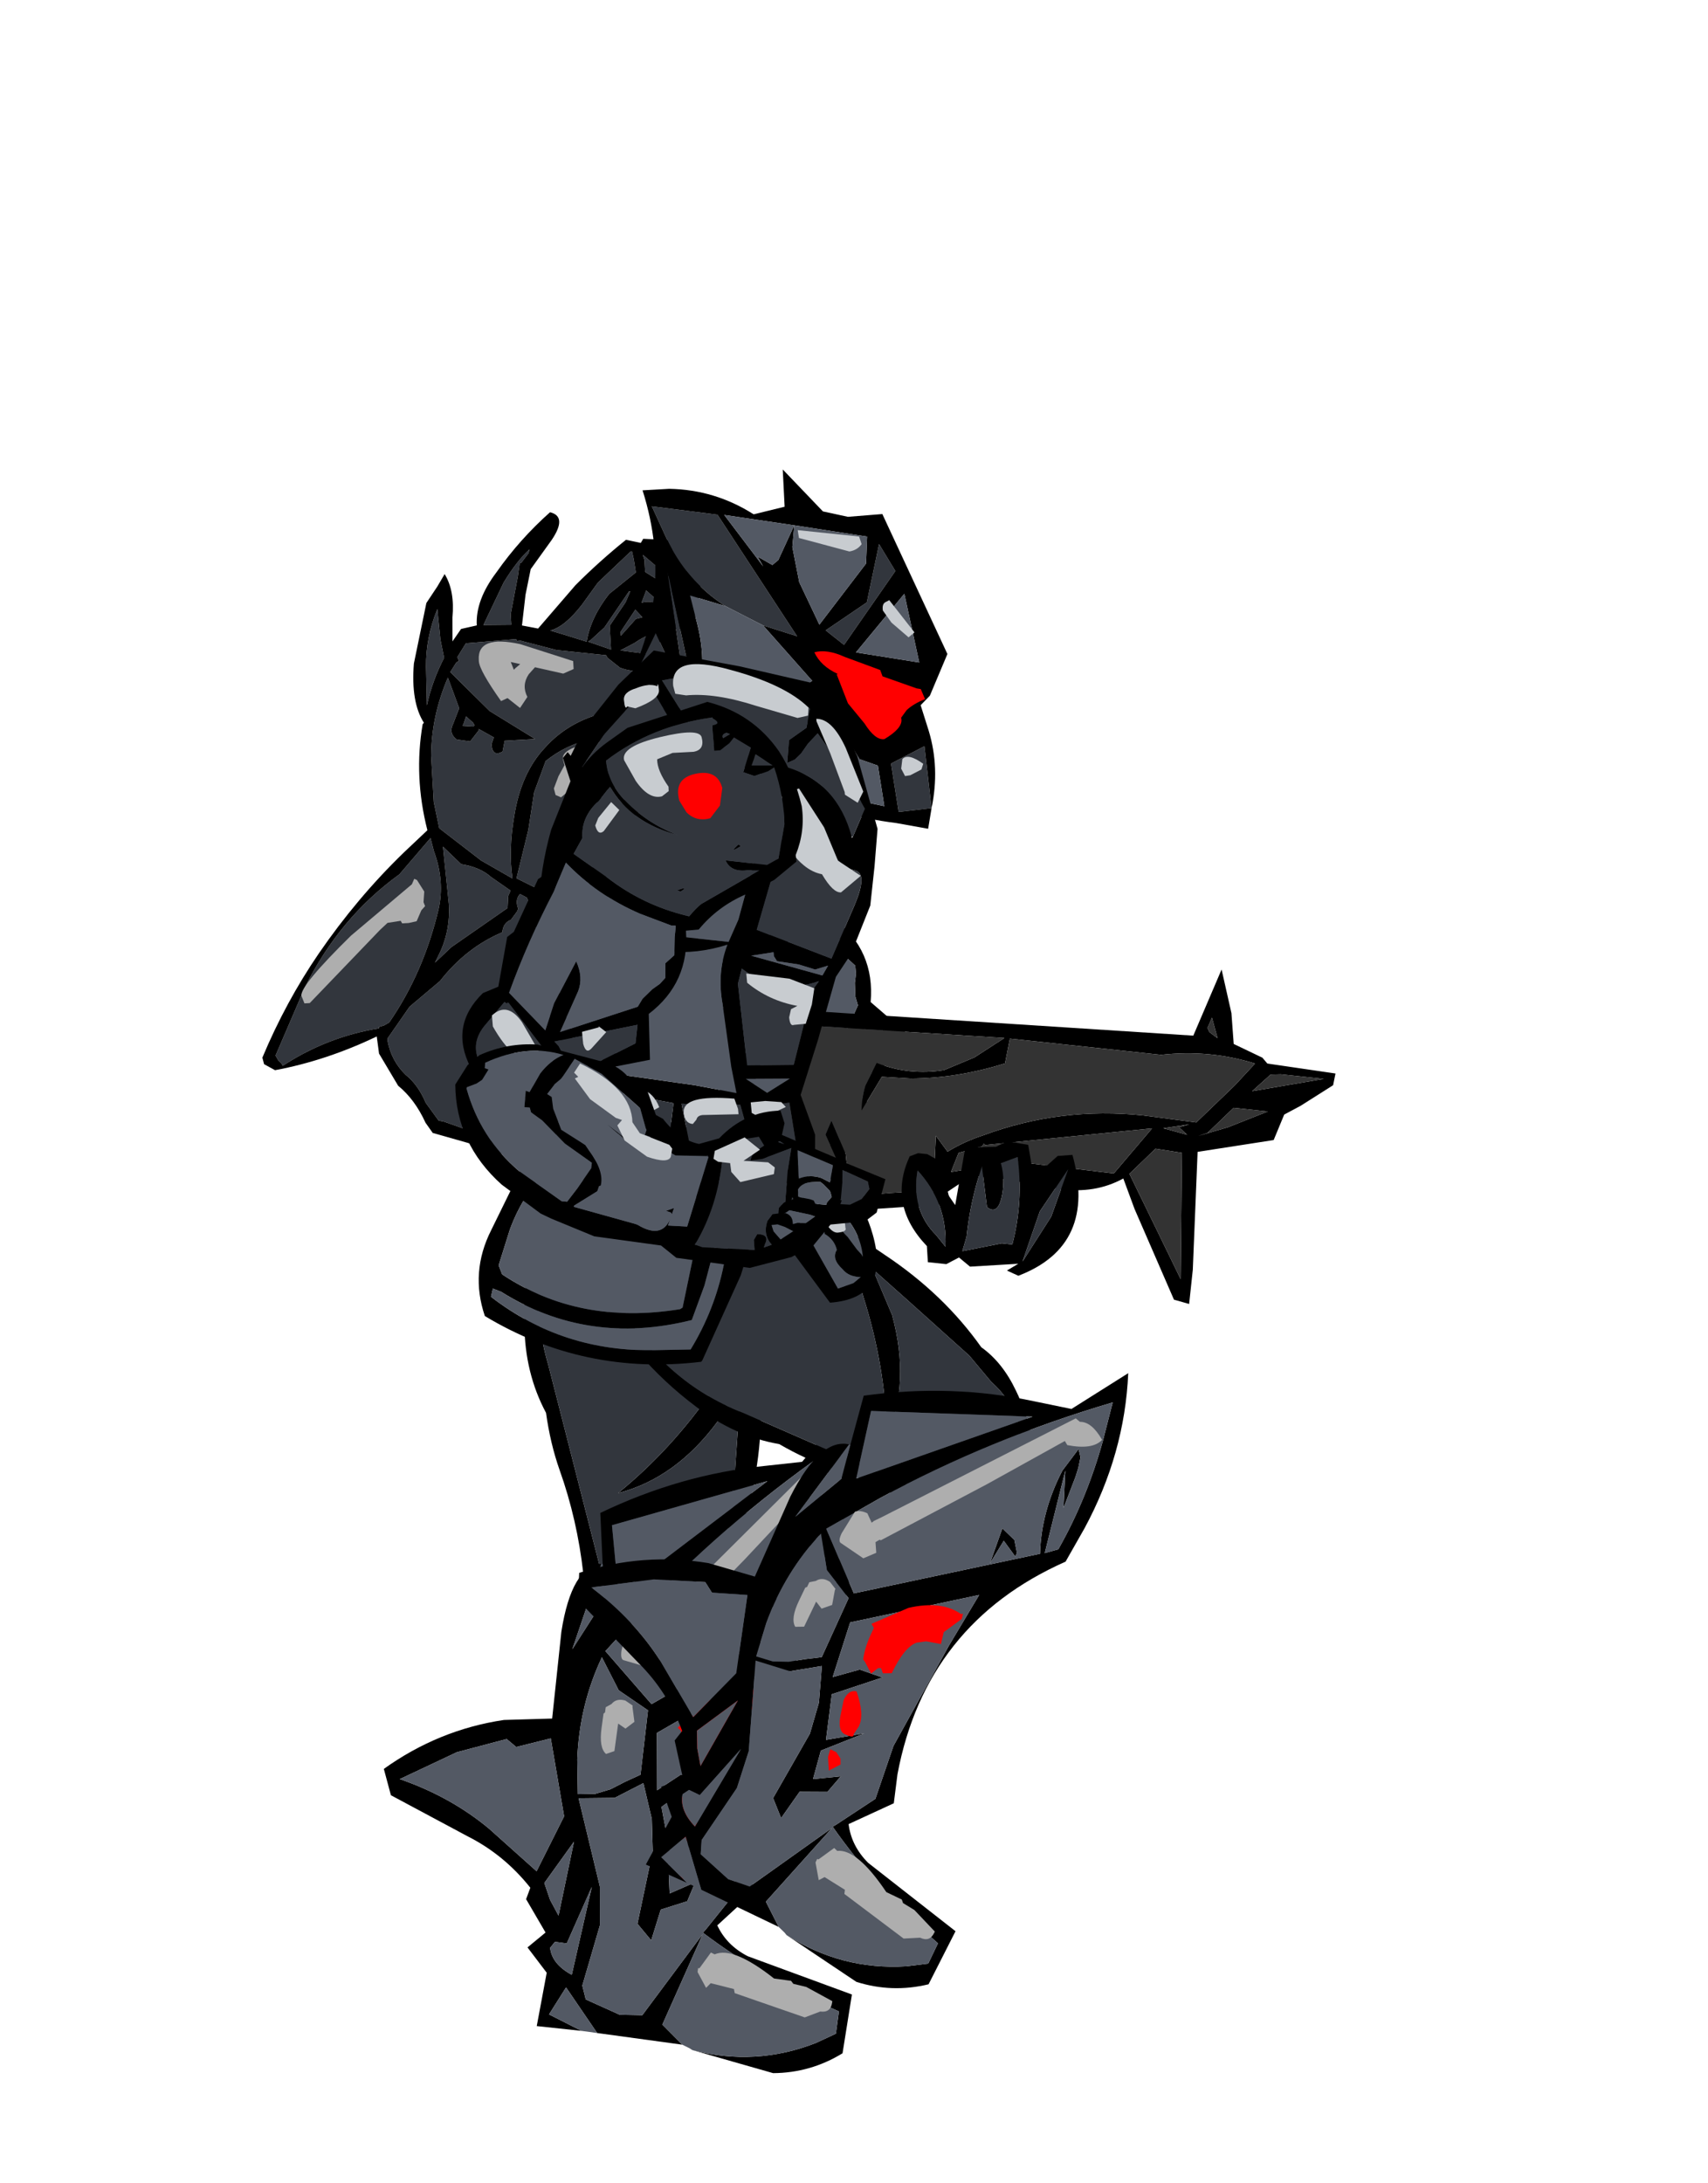 <?xml version="1.0" encoding="UTF-8" standalone="no"?>
<svg xmlns:xlink="http://www.w3.org/1999/xlink" height="492.9px" width="385.8px" xmlns="http://www.w3.org/2000/svg">
  <g transform="matrix(6.0, 0.0, 0.0, 6.0, 93.0, 107.4)">
    <use height="24.3" transform="matrix(0.997, -0.057, 0.057, 0.997, -6.757, 2.06)" width="17.95" xlink:href="#sprite0"/>
    <use height="16.2" transform="matrix(0.336, -0.65, 0.726, 0.375, 4.233, 21.019)" width="20.0" xlink:href="#sprite1"/>
    <use height="18.7" transform="matrix(0.973, 0.208, -0.208, 0.973, 5.7, 23.45)" width="10.15" xlink:href="#sprite2"/>
    <use height="25.2" transform="matrix(0.986, 0.135, -0.135, 0.986, 1.083, 33.088)" width="18.7" xlink:href="#sprite3"/>
    <use height="15.15" transform="matrix(0.831, 0.089, -0.106, 0.99, 11.5, 16.55)" width="28.55" xlink:href="#sprite4"/>
    <use height="5.0" transform="matrix(0.992, 0.105, -0.105, 0.992, 18.65, 24.65)" width="6.7" xlink:href="#sprite5"/>
    <use height="14.3" transform="matrix(0.985, -0.156, 0.156, 0.985, 5.735, 1.02)" width="13.4" xlink:href="#sprite6"/>
    <use height="18.7" transform="matrix(0.764, -0.64, 0.64, 0.764, 4.9, 28.65)" width="10.15" xlink:href="#sprite2"/>
    <use height="25.2" transform="matrix(0.897, 0.431, -0.431, 0.897, 13.115, 27.116)" width="18.7" xlink:href="#sprite3"/>
    <use height="26.85" transform="matrix(0.994, -0.096, 0.096, 0.994, 0.316, 7.43)" width="16.6" xlink:href="#sprite7"/>
    <use height="16.2" transform="matrix(0.708, -0.19, 0.212, 0.791, -0.771, 11.41)" width="20.0" xlink:href="#sprite1"/>
    <use height="6.8" transform="matrix(0.94, 0.326, -0.326, 0.94, 2.65, 20.0)" width="16.65" xlink:href="#sprite8"/>
  </g>
  <defs>
    <g id="sprite0" transform="matrix(1.0, 0.0, 0.0, 1.0, -5.9, -1.1)">
      <use height="24.3" transform="matrix(1.0, 0.0, 0.0, 1.0, 5.9, 1.1)" width="17.95" xlink:href="#shape0"/>
    </g>
    <g id="shape0" transform="matrix(1.0, 0.0, 0.0, 1.0, -5.9, -1.1)">
      <path d="M20.9 2.75 L20.95 3.05 21.0 3.55 19.95 4.3 Q19.2 5.15 19.0 6.05 L18.2 5.75 17.65 5.55 Q18.2 5.45 18.9 4.65 L19.55 3.85 20.85 2.75 20.9 2.75 M22.0 2.95 L22.65 2.7 22.75 2.75 22.85 2.8 23.15 3.4 23.1 3.45 22.85 3.65 22.35 3.2 22.0 2.95 M21.15 5.25 L20.9 5.3 20.3 5.9 20.3 5.75 20.9 4.95 21.15 5.25 M20.7 4.25 L20.75 4.25 20.55 4.65 19.9 5.5 19.9 5.8 19.9 6.3 19.9 6.4 19.05 6.05 19.15 6.0 19.7 5.55 20.7 4.25 M22.4 3.95 L22.5 4.05 22.55 4.45 22.05 4.05 21.35 3.55 21.35 3.1 21.3 2.9 22.4 3.95 M15.6 15.25 L15.5 15.45 15.45 15.9 13.25 17.25 12.6 17.8 12.85 17.35 Q13.25 16.55 13.25 15.65 L13.15 13.45 13.8 14.15 Q14.5 14.3 14.9 14.7 L15.6 15.25 M15.9 15.45 L15.95 15.4 16.2 15.55 16.3 15.85 17.05 19.35 Q17.25 20.9 18.15 21.4 L16.95 23.5 Q16.5 23.8 16.05 24.2 L15.55 24.75 14.55 24.6 13.95 24.65 13.55 24.2 12.6 23.8 12.4 23.75 11.95 23.05 Q11.7 22.35 11.25 21.95 10.75 21.4 10.65 20.65 L10.65 20.55 11.55 19.4 12.75 18.5 Q13.8 17.3 15.2 16.8 15.25 16.45 15.55 16.35 L15.8 16.05 15.85 15.95 Q15.75 15.65 15.9 15.45 M6.4 20.95 L7.65 18.45 Q9.1 15.9 11.45 14.4 L12.7 13.1 12.8 13.6 Q13.15 14.75 12.85 15.8 12.15 18.15 10.75 19.95 L10.55 20.05 10.35 20.1 10.35 20.15 Q8.4 20.35 6.65 21.35 L6.6 21.25 6.5 21.15 6.4 20.95 M14.6 8.95 L14.55 9.0 14.15 8.95 14.2 8.85 14.3 8.6 14.55 8.85 14.6 8.95 M13.45 4.5 L13.5 5.65 13.6 6.35 Q13.1 7.2 12.85 8.1 L12.9 6.65 Q12.95 5.55 13.45 4.5 M17.05 2.45 L17.0 2.6 16.7 2.95 16.65 2.95 16.55 3.45 16.2 4.85 16.2 5.25 15.15 5.2 16.0 3.65 Q16.55 2.85 17.05 2.45 M21.85 6.9 Q21.95 10.4 20.9 14.25 20.05 17.5 18.55 20.6 L18.35 20.95 18.0 20.35 17.2 17.7 16.55 15.2 15.85 14.8 16.4 13.0 16.7 11.6 17.2 10.45 Q18.05 9.85 18.95 9.75 20.55 9.4 20.05 8.65 L19.9 8.7 Q18.25 8.9 17.2 9.95 16.25 10.85 15.9 12.45 15.6 13.75 15.7 14.8 L14.55 14.05 13.05 12.75 12.9 11.75 12.9 10.0 Q13.0 8.5 13.7 7.1 L14.05 8.25 14.05 8.3 13.8 8.85 Q13.6 9.2 13.9 9.45 L14.4 9.55 14.75 9.15 14.75 9.1 15.3 9.45 15.2 9.7 Q15.2 10.2 15.6 10.0 L15.7 9.6 16.85 9.6 15.2 8.45 13.8 6.9 14.05 6.55 14.15 6.5 14.1 6.35 14.45 5.85 16.35 5.8 16.4 5.9 16.45 5.85 17.85 6.3 19.7 6.6 19.75 6.7 20.2 7.1 Q21.1 7.5 21.85 6.9 M21.4 6.3 L21.3 6.65 20.25 6.45 20.8 6.2 Q21.2 5.95 21.65 5.85 L21.4 6.3 M22.65 5.05 L22.05 4.95 Q21.6 4.6 21.15 4.7 L21.35 4.25 21.6 4.5 Q22.1 4.95 22.65 5.05" fill="#32363d" fill-rule="evenodd" stroke="none"/>
      <path d="M22.0 2.95 L22.35 3.2 22.85 3.65 23.1 3.45 23.15 3.4 22.85 2.8 22.75 2.75 22.65 2.7 22.0 2.95 M20.9 2.75 L20.85 2.75 19.55 3.85 18.9 4.65 Q18.2 5.45 17.65 5.55 L18.2 5.75 19.0 6.05 Q19.2 5.15 19.95 4.3 L21.0 3.55 20.95 3.05 20.9 2.75 M21.25 2.45 L21.35 2.3 22.8 2.45 Q23.55 2.65 23.85 3.3 L23.75 3.35 23.45 3.6 23.4 3.65 23.4 4.45 23.5 4.6 23.35 4.6 23.25 4.75 Q23.55 4.85 23.3 5.1 23.05 5.35 23.05 5.7 L23.0 5.8 22.1 5.75 22.05 5.8 21.65 6.4 21.65 6.65 21.7 6.75 21.85 6.75 21.85 6.55 21.9 6.75 21.95 6.8 Q22.55 9.05 22.0 11.85 21.05 16.8 18.85 21.15 L18.9 21.15 18.65 21.6 18.6 21.6 18.2 22.3 15.95 25.05 16.0 25.1 15.7 25.4 15.55 25.35 15.0 25.25 13.45 24.65 12.15 24.2 11.9 23.8 Q11.55 22.9 10.95 22.35 L10.3 21.1 10.25 20.45 Q8.3 21.25 6.35 21.5 L5.95 21.25 5.9 21.0 Q6.9 18.95 8.25 17.2 9.8 15.2 11.65 13.6 L12.6 12.8 Q12.2 10.75 12.65 8.8 L12.7 8.75 Q12.25 7.95 12.45 6.5 L13.05 4.25 13.5 3.65 13.8 3.2 Q14.15 3.85 14.0 4.85 L13.95 5.75 14.3 5.3 14.9 5.2 Q14.9 4.25 15.75 3.25 16.7 2.05 17.9 1.1 18.55 1.3 17.9 2.15 L17.05 3.2 16.8 4.15 16.6 5.3 17.2 5.45 18.7 3.9 Q19.65 3.05 20.7 2.3 L21.25 2.45 M22.4 3.95 L21.3 2.9 21.35 3.1 21.35 3.55 22.05 4.05 22.55 4.45 22.5 4.05 22.4 3.95 M20.7 4.25 L19.7 5.55 19.15 6.0 19.05 6.05 19.9 6.4 19.9 6.3 19.9 5.8 19.9 5.5 20.55 4.65 20.75 4.25 20.7 4.25 M21.15 5.25 L20.9 4.95 20.3 5.75 20.3 5.9 20.9 5.3 21.15 5.25 M22.65 5.5 L22.75 5.3 22.6 5.35 22.55 5.4 22.65 5.5 M22.65 5.05 Q22.1 4.95 21.6 4.5 L21.35 4.25 21.15 4.7 Q21.6 4.6 22.05 4.95 L22.65 5.05 M21.4 6.3 L21.65 5.85 Q21.2 5.95 20.8 6.2 L20.25 6.45 21.3 6.65 21.4 6.3 M21.85 6.9 Q21.1 7.5 20.2 7.1 L19.75 6.7 19.7 6.6 17.85 6.3 16.45 5.85 16.4 5.9 16.35 5.8 14.45 5.85 14.1 6.35 14.15 6.5 14.05 6.55 13.8 6.9 15.2 8.45 16.85 9.6 15.7 9.6 15.6 10.0 Q15.2 10.2 15.2 9.7 L15.3 9.45 14.75 9.1 14.75 9.15 14.4 9.55 13.9 9.45 Q13.6 9.2 13.8 8.85 L14.05 8.3 14.05 8.25 13.7 7.1 Q13.0 8.5 12.9 10.0 L12.9 11.75 13.05 12.75 14.55 14.05 15.7 14.8 Q15.6 13.75 15.9 12.45 16.25 10.85 17.2 9.95 18.25 8.9 19.9 8.7 L20.05 8.65 Q20.55 9.4 18.95 9.75 18.05 9.85 17.2 10.45 L16.7 11.6 16.4 13.0 15.85 14.8 16.55 15.2 17.2 17.7 18.0 20.35 18.35 20.95 18.55 20.6 Q20.05 17.5 20.9 14.25 21.95 10.4 21.85 6.9 M17.05 2.45 Q16.55 2.85 16.0 3.65 L15.15 5.2 16.2 5.25 16.2 4.85 16.55 3.45 16.65 2.95 16.7 2.95 17.0 2.6 17.05 2.45 M13.45 4.5 Q12.95 5.55 12.9 6.65 L12.85 8.1 Q13.1 7.2 13.6 6.35 L13.5 5.65 13.45 4.5 M14.6 8.95 L14.55 8.85 14.3 8.6 14.2 8.85 14.15 8.95 14.55 9.0 14.6 8.95 M6.4 20.95 L6.5 21.15 6.6 21.25 6.65 21.35 Q8.4 20.35 10.35 20.15 L10.35 20.1 10.55 20.05 10.75 19.95 Q12.15 18.15 12.85 15.8 13.15 14.75 12.8 13.6 L12.7 13.1 11.45 14.4 Q9.1 15.9 7.65 18.45 L6.4 20.95 M15.9 15.45 Q15.75 15.65 15.85 15.95 L15.8 16.05 15.55 16.35 Q15.25 16.45 15.2 16.8 13.8 17.3 12.75 18.5 L11.55 19.4 10.65 20.55 10.65 20.65 Q10.75 21.4 11.25 21.95 11.7 22.35 11.95 23.05 L12.4 23.75 12.6 23.8 13.55 24.2 13.95 24.65 14.55 24.6 15.55 24.75 16.05 24.2 Q16.5 23.8 16.95 23.5 L18.15 21.4 Q17.25 20.9 17.05 19.35 L16.3 15.85 16.2 15.55 15.95 15.4 15.9 15.45 M15.6 15.25 L14.9 14.7 Q14.5 14.3 13.8 14.15 L13.15 13.45 13.25 15.65 Q13.25 16.55 12.85 17.35 L12.6 17.8 13.25 17.25 15.45 15.9 15.5 15.45 15.6 15.25" fill="#000000" fill-rule="evenodd" stroke="none"/>
      <path d="M14.9 6.5 Q14.9 5.55 16.5 6.0 L18.45 6.75 18.45 7.05 18.05 7.2 17.0 6.9 16.75 7.15 Q16.45 7.55 16.65 8.0 L16.35 8.4 15.9 8.0 15.65 8.1 Q14.9 6.9 14.9 6.55 L14.9 6.5 M16.2 6.95 L16.25 6.9 16.45 6.75 16.1 6.65 16.2 6.95 M17.5 11.75 L17.45 11.5 17.65 11.05 17.9 10.65 17.85 10.4 Q17.85 9.9 19.7 9.8 L19.7 9.75 20.0 10.05 18.3 10.7 18.3 10.9 Q18.3 11.45 17.7 11.85 L17.5 11.75 M7.6 19.05 L7.5 18.75 Q7.5 18.35 9.5 16.6 L11.9 14.8 12.0 14.6 12.1 14.65 12.35 15.1 12.3 15.5 12.35 15.65 12.2 15.8 12.0 16.2 11.7 16.25 11.45 16.25 11.4 16.15 10.9 16.2 10.6 16.45 7.8 19.05 7.6 19.05" fill="#aeaeae" fill-rule="evenodd" stroke="none"/>
    </g>
    <g id="sprite1" transform="matrix(1.0, 0.0, 0.0, 1.0, 0.5, 0.55)">
      <use height="16.2" transform="matrix(1.0, 0.0, 0.0, 1.0, -0.5, -0.55)" width="20.0" xlink:href="#shape1"/>
    </g>
    <g id="shape1" transform="matrix(1.0, 0.0, 0.0, 1.0, 0.5, 0.55)">
      <path d="M12.45 9.1 Q12.85 8.85 13.2 8.7 L16.55 7.9 15.95 7.75 Q15.1 7.65 15.0 7.05 L17.0 7.75 17.65 7.6 18.4 6.15 Q18.75 4.9 18.65 3.5 L18.3 3.6 17.55 3.65 17.05 3.35 17.75 2.35 17.05 1.7 16.75 1.9 16.2 2.1 15.9 2.05 16.1 1.05 16.15 0.9 16.25 0.9 Q16.6 0.9 16.25 0.6 L16.25 0.55 Q13.1 0.2 10.4 1.2 10.2 2.15 10.75 3.1 11.55 4.45 12.95 5.35 10.8 4.25 10.25 2.4 L9.5 2.9 Q8.4 3.4 8.2 4.35 L7.55 4.95 8.9 6.4 Q10.3 8.05 12.35 9.05 L12.45 9.1 M16.9 1.5 L16.75 1.4 Q16.45 1.4 16.5 1.6 L16.9 1.5 M19.1 2.85 Q19.55 4.1 19.5 5.55 19.35 6.7 18.55 7.65 L18.5 7.95 17.15 8.5 15.55 8.8 Q14.0 9.0 12.75 9.8 L12.1 9.7 Q11.6 12.05 9.15 12.95 L8.6 15.0 4.6 14.75 4.15 15.5 3.75 15.65 Q1.8 15.6 0.1 14.0 L-0.4 13.2 Q-0.9 11.1 1.2 10.05 L2.05 9.95 3.15 7.85 3.55 7.7 5.45 5.65 5.95 5.5 6.3 5.3 6.95 4.9 6.95 4.2 7.95 2.55 Q8.8 1.05 10.7 0.4 L11.9 0.0 16.2 -0.2 Q18.3 0.85 19.1 2.85 M12.2 7.8 Q12.9 7.75 12.35 7.9 L12.2 7.8 M17.9 2.7 L17.55 3.15 18.6 3.4 17.9 2.7 M10.45 11.55 L10.65 10.9 11.2 10.65 11.5 9.75 11.65 9.4 11.65 9.35 11.45 9.3 10.05 8.4 Q8.15 7.05 7.05 5.25 L6.05 6.4 Q4.1 8.3 2.5 10.35 L3.8 12.45 4.6 11.35 6.25 9.75 Q6.4 10.55 5.95 11.1 L4.5 12.7 8.7 12.5 9.05 12.2 9.65 11.9 10.1 11.75 10.45 11.55 M15.85 6.5 L15.95 6.6 Q15.2 6.8 15.85 6.5 M2.35 10.8 L2.3 10.75 2.25 10.8 2.15 10.7 0.8 11.55 Q-0.15 12.2 0.15 13.2 L0.55 13.4 1.5 14.15 Q2.35 14.85 3.05 15.0 L3.95 14.95 3.75 13.85 2.35 10.8 M8.1 14.1 L8.45 13.3 4.1 13.05 4.25 13.3 4.6 14.7 6.2 14.45 8.1 14.1" fill="#000000" fill-rule="evenodd" stroke="none"/>
      <path d="M16.9 1.5 L16.5 1.6 Q16.45 1.4 16.75 1.4 L16.9 1.5 M12.35 9.05 Q10.3 8.05 8.9 6.4 L7.55 4.95 8.2 4.35 Q8.4 3.4 9.5 2.9 L10.25 2.4 Q10.8 4.25 12.95 5.35 11.55 4.45 10.75 3.1 10.2 2.15 10.4 1.2 13.1 0.2 16.25 0.55 L16.25 0.6 Q16.6 0.9 16.25 0.9 L16.15 0.9 16.1 1.05 15.9 2.05 16.2 2.1 16.75 1.9 17.05 1.7 17.75 2.35 17.05 3.35 17.55 3.65 18.3 3.6 18.65 3.5 Q18.75 4.9 18.4 6.15 L17.65 7.6 17.0 7.75 15.0 7.05 Q15.1 7.65 15.95 7.75 L16.55 7.9 13.2 8.7 Q12.85 8.85 12.45 9.1 L12.4 9.05 12.35 9.05 M17.9 2.7 L18.6 3.4 17.55 3.15 17.9 2.7 M12.2 7.8 L12.35 7.9 Q12.9 7.75 12.2 7.8 M15.85 6.5 Q15.2 6.8 15.95 6.6 L15.85 6.5 M2.35 10.8 L3.75 13.85 3.95 14.95 3.05 15.0 Q2.35 14.85 1.5 14.15 L0.55 13.4 0.15 13.2 Q-0.15 12.2 0.8 11.55 L2.15 10.7 2.25 10.8 2.35 10.8 M8.1 14.1 L6.2 14.45 4.6 14.7 4.25 13.3 4.1 13.05 8.45 13.3 8.1 14.1" fill="#32363d" fill-rule="evenodd" stroke="none"/>
      <path d="M10.45 11.55 L10.1 11.75 9.65 11.9 9.05 12.2 8.7 12.5 4.5 12.7 5.95 11.1 Q6.4 10.55 6.25 9.75 L4.6 11.35 3.8 12.45 2.5 10.35 Q4.1 8.3 6.05 6.4 L7.05 5.25 Q8.15 7.05 10.05 8.4 L11.45 9.3 11.65 9.35 11.65 9.4 11.5 9.75 11.2 10.65 10.65 10.9 10.45 11.55" fill="#535964" fill-rule="evenodd" stroke="none"/>
      <path d="M15.45 4.55 L14.8 5.0 Q14.05 5.0 13.7 4.45 L13.5 3.85 Q13.5 2.8 14.65 2.85 15.8 2.9 15.8 3.8 L15.45 4.55" fill="#ff0000" fill-rule="evenodd" stroke="none"/>
      <path d="M13.8 1.65 L12.95 1.75 Q12.8 2.25 13.15 3.1 L13.1 3.3 12.7 3.45 Q12.0 3.45 11.6 2.45 L11.3 1.4 Q11.3 0.75 13.4 0.8 15.45 0.85 15.45 1.3 15.45 1.9 14.85 1.85 L13.8 1.65 M9.0 3.95 L9.25 3.65 10.1 3.1 10.4 3.55 9.35 4.3 Q9.0 4.45 9.0 3.95 M1.35 11.15 Q2.3 10.7 2.75 11.8 L3.2 13.3 3.15 13.45 2.8 13.55 Q1.8 13.55 1.25 11.65 L1.35 11.15 M6.8 13.25 L5.85 13.8 Q5.5 14.0 5.5 13.5 L5.6 12.95 6.5 12.95 6.5 12.9 6.8 13.25" fill="#c8ccd0" fill-rule="evenodd" stroke="none"/>
    </g>
    <g id="sprite2" transform="matrix(1.0, 0.0, 0.0, 1.0, 0.0, 0.0)">
      <use height="18.7" transform="matrix(1.0, 0.0, 0.0, 1.0, 0.0, 0.0)" width="10.15" xlink:href="#shape2"/>
    </g>
    <g id="shape2" transform="matrix(1.0, 0.0, 0.0, 1.0, 0.0, 0.0)">
      <path d="M4.4 0.0 L6.6 0.4 7.4 0.5 Q8.3 4.7 9.5 8.85 10.25 11.4 10.05 13.85 10.3 14.8 10.0 15.95 9.6 17.55 8.65 18.55 L8.6 18.5 8.15 18.65 5.1 18.5 4.5 17.4 Q3.85 15.45 2.8 13.75 2.25 12.85 1.85 11.75 0.75 10.45 0.35 8.65 -0.35 5.65 0.3 2.75 0.55 1.6 1.35 0.6 1.85 0.25 2.55 0.35 L2.6 0.35 3.75 0.05 4.4 0.0 M7.65 2.45 Q7.45 1.35 6.5 1.05 L4.1 0.55 3.95 0.6 2.75 0.75 1.65 1.1 1.35 1.8 0.85 2.4 Q0.2 3.2 0.6 3.95 0.05 7.2 1.55 9.95 L5.1 17.1 5.4 17.9 8.45 17.8 9.15 17.15 9.25 17.0 Q9.65 16.1 9.5 15.1 L9.5 13.85 9.5 13.8 9.05 10.65 8.8 8.95 8.25 10.75 Q7.15 13.15 5.15 14.15 6.8 12.1 7.85 9.55 8.3 8.6 8.1 7.55 7.95 6.4 8.25 5.75 L8.25 5.7 7.65 2.45" fill="#000000" fill-rule="evenodd" stroke="none"/>
      <path d="M7.65 2.45 L8.25 5.7 8.25 5.75 Q7.95 6.4 8.1 7.55 8.3 8.6 7.85 9.55 6.8 12.1 5.15 14.15 7.15 13.15 8.25 10.75 L8.8 8.95 9.05 10.65 9.5 13.8 9.5 13.85 9.5 15.1 Q9.65 16.1 9.25 17.0 L9.15 17.15 8.45 17.8 5.4 17.9 5.1 17.1 1.55 9.95 Q0.05 7.2 0.6 3.95 0.2 3.2 0.85 2.4 L1.35 1.8 1.65 1.1 2.75 0.75 3.95 0.6 4.1 0.55 6.5 1.05 Q7.45 1.35 7.65 2.45" fill="#32363d" fill-rule="evenodd" stroke="none"/>
    </g>
    <g id="sprite3" transform="matrix(1.0, 0.0, 0.0, 1.0, 6.0, 0.0)">
      <use height="25.2" transform="matrix(1.0, 0.0, 0.0, 1.0, -6.0, 0.0)" width="18.7" xlink:href="#shape3"/>
    </g>
    <g id="shape3" transform="matrix(1.0, 0.0, 0.0, 1.0, 6.0, 0.0)">
      <path d="M1.15 7.0 L0.8 5.1 Q3.6 3.25 6.7 2.5 L8.1 2.15 9.45 0.0 Q10.65 2.8 10.5 6.0 L10.4 7.45 Q6.65 11.85 8.15 17.45 L8.5 18.5 7.3 19.95 Q7.75 20.65 8.6 20.95 L12.7 21.85 12.65 24.1 Q11.55 25.0 10.15 25.2 L7.0 24.75 Q9.45 25.05 11.6 23.85 L12.3 23.4 12.3 22.55 Q9.3 21.7 6.8 20.3 L6.9 20.15 7.8 18.65 7.55 16.55 7.8 12.2 8.0 10.0 4.05 13.05 4.35 15.2 5.15 14.5 6.05 14.4 4.6 15.8 5.15 17.45 6.35 16.6 5.15 17.9 5.35 19.0 6.25 18.45 6.05 19.2 5.1 19.65 4.9 20.85 4.3 20.3 4.5 17.5 4.3 16.3 3.8 15.0 2.8 15.7 1.45 15.9 2.7 19.1 2.9 20.55 2.55 22.9 2.75 23.4 4.1 23.8 4.95 23.7 6.8 20.35 5.75 23.95 6.6 24.6 3.35 24.6 1.95 23.05 1.45 24.15 2.75 24.6 1.05 24.65 1.15 22.6 0.3 21.75 0.9 21.1 0.0 19.95 0.1 19.5 Q-1.05 18.4 -2.5 17.9 L-5.6 16.75 -6.0 15.8 Q-4.15 14.05 -1.75 13.35 L0.05 13.05 -0.05 9.75 Q0.0 7.25 1.1 7.0 L0.45 10.35 1.4 8.3 1.15 7.0 M9.4 1.25 Q5.8 4.5 3.05 8.3 L1.7 10.25 3.7 12.0 9.4 7.6 Q8.75 6.15 8.8 4.4 L9.0 3.4 9.2 3.65 9.3 4.05 9.35 4.4 9.45 5.65 8.9 4.35 9.55 7.5 9.95 7.15 Q10.1 5.0 9.7 2.75 L9.4 1.25 M1.6 10.5 Q1.0 12.4 1.2 14.45 L1.4 15.75 2.05 15.65 2.6 15.4 3.1 15.05 3.65 14.7 3.6 12.25 2.4 11.65 1.6 10.5 M8.3 7.55 L8.6 7.95 8.6 8.1 7.95 7.75 7.85 8.75 7.7 7.35 8.3 7.55 M1.3 5.5 L1.9 8.05 6.9 3.05 1.3 5.5 M0.1 13.8 L-1.15 14.3 -1.55 14.05 -3.35 14.8 -5.35 16.1 Q-3.35 16.5 -1.75 17.5 L0.25 18.85 1.0 16.65 0.1 13.8 M1.3 21.4 L1.15 21.65 Q1.3 22.25 2.1 22.55 L2.4 19.15 1.75 21.4 1.3 21.4 M0.9 19.85 L1.3 20.4 1.5 17.55 0.6 19.25 0.9 19.85" fill="#000000" fill-rule="evenodd" stroke="none"/>
      <path d="M7.0 24.75 L6.9 24.7 6.6 24.6 5.75 23.95 6.8 20.35 4.95 23.7 4.1 23.8 2.75 23.4 2.55 22.9 2.9 20.55 2.7 19.1 1.45 15.9 2.8 15.7 3.8 15.0 4.3 16.3 4.5 17.5 4.3 20.3 4.9 20.85 5.1 19.65 6.05 19.2 6.25 18.45 5.35 19.0 5.15 17.9 6.35 16.6 5.15 17.45 4.6 15.8 6.05 14.4 5.15 14.5 4.35 15.2 4.05 13.05 8.0 10.0 7.8 12.2 7.55 16.55 7.8 18.65 6.9 20.15 6.8 20.3 Q9.3 21.7 12.3 22.55 L12.3 23.4 11.6 23.85 Q9.45 25.05 7.0 24.75 M3.35 24.6 L2.75 24.6 1.45 24.15 1.95 23.05 3.35 24.6 M1.1 7.0 L1.15 7.0 1.4 8.3 0.45 10.35 1.1 7.0 M0.9 19.85 L0.6 19.25 1.5 17.55 1.3 20.4 0.9 19.85 M1.3 21.4 L1.75 21.4 2.4 19.15 2.1 22.55 Q1.3 22.25 1.15 21.65 L1.3 21.4 M0.1 13.8 L1.0 16.65 0.25 18.85 -1.75 17.5 Q-3.35 16.5 -5.35 16.1 L-3.35 14.8 -1.55 14.05 -1.15 14.3 0.1 13.8 M1.3 5.5 L6.9 3.05 1.9 8.05 1.3 5.5 M8.3 7.55 L7.7 7.35 7.85 8.75 7.95 7.75 8.6 8.1 8.6 7.95 8.3 7.55 M1.6 10.5 L2.4 11.65 3.6 12.25 3.65 14.7 3.1 15.05 2.6 15.4 2.05 15.65 1.4 15.75 1.2 14.45 Q1.0 12.4 1.6 10.5 M9.4 1.25 L9.7 2.75 Q10.1 5.0 9.95 7.15 L9.55 7.5 8.9 4.35 9.45 5.65 9.35 4.4 9.3 4.05 9.2 3.65 9.0 3.4 8.8 4.4 Q8.75 6.15 9.4 7.6 L3.7 12.0 1.7 10.25 3.05 8.3 Q5.8 4.5 9.4 1.25" fill="#535964" fill-rule="evenodd" stroke="none"/>
      <path d="M7.5 12.3 L6.95 12.45 6.65 12.65 Q6.3 13.0 6.3 14.1 L6.0 14.25 5.85 14.1 5.75 14.15 5.6 14.45 5.2 14.15 5.1 14.1 Q4.95 13.65 4.95 13.0 L4.95 12.85 4.8 12.75 5.8 11.6 Q6.8 10.8 7.7 10.95 L7.75 10.9 7.8 11.1 7.4 11.85 7.5 12.3 M5.25 16.4 L5.1 15.8 Q5.1 15.35 5.4 15.3 6.05 15.95 6.05 16.45 L6.0 16.8 Q6.1 16.95 5.7 16.95 5.4 16.95 5.25 16.4 M5.95 17.85 L6.05 18.05 5.75 18.45 5.5 18.0 5.45 17.7 5.7 17.7 5.95 17.85" fill="#ff0000" fill-rule="evenodd" stroke="none"/>
      <path d="M9.65 2.7 Q9.5 3.2 8.55 3.45 L8.4 3.35 6.45 6.1 3.75 9.75 3.7 9.75 3.6 9.9 3.8 10.25 3.45 10.65 2.45 10.5 Q2.3 10.5 2.3 10.15 L2.4 9.2 Q2.55 9.05 2.85 9.05 L3.15 9.3 3.2 9.2 3.4 8.95 8.4 2.4 8.6 2.45 Q9.0 2.25 9.65 2.7 M2.2 12.2 Q2.35 11.95 2.7 12.0 L3.0 12.15 3.0 12.2 3.15 12.75 2.85 13.05 2.55 12.9 2.55 13.95 2.25 14.1 Q1.95 13.9 1.95 13.15 L1.95 12.7 1.95 12.6 2.0 12.55 2.0 12.35 2.2 12.2 M6.85 21.65 L7.2 21.0 7.35 21.05 Q8.0 20.65 9.7 21.65 L10.35 21.65 10.45 21.75 10.95 21.8 12.0 22.2 12.0 22.25 Q12.0 22.65 11.6 22.65 L11.05 22.95 8.3 22.4 8.25 22.25 7.35 22.15 7.2 22.35 6.8 21.8 6.8 21.7 6.8 21.65 6.85 21.65" fill="#aeaeae" fill-rule="evenodd" stroke="none"/>
    </g>
    <g id="sprite4" transform="matrix(1.0, 0.0, 0.0, 1.0, 0.0, 0.0)">
      <use height="15.15" transform="matrix(1.0, 0.0, 0.0, 1.0, 0.0, 0.0)" width="28.55" xlink:href="#shape4"/>
    </g>
    <g id="shape4" transform="matrix(1.0, 0.0, 0.0, 1.0, 0.0, 0.0)">
      <path d="M28.4 3.9 L27.05 4.8 26.35 5.2 26.0 6.2 22.65 6.95 23.0 11.4 23.0 12.7 22.3 12.6 20.1 9.35 19.45 8.25 Q18.25 8.95 16.65 8.9 L14.05 8.75 12.65 8.75 11.65 9.45 11.85 9.9 7.4 10.55 7.1 10.9 Q5.6 11.25 4.3 10.9 L3.2 10.45 Q3.05 12.5 2.35 14.5 L2.05 15.1 1.25 15.15 0.75 15.05 0.1 14.75 0.0 11.0 0.15 9.0 Q0.5 6.75 1.95 5.05 L3.6 3.25 21.9 2.6 22.85 0.0 23.5 1.6 23.75 2.75 25.1 3.15 25.35 3.35 28.45 3.45 28.4 3.9 M26.0 3.7 L25.55 3.75 24.8 4.45 27.95 3.7 26.0 3.7 M12.2 4.3 L13.45 3.45 3.85 3.8 2.85 4.65 2.4 6.4 Q1.25 7.0 0.85 8.25 L0.55 9.1 1.2 8.15 Q1.35 9.75 0.95 11.1 0.65 12.25 0.7 13.45 0.7 14.05 0.85 14.65 L1.7 14.7 2.45 13.95 2.85 10.0 4.2 10.2 4.45 10.15 4.7 10.25 4.7 10.4 5.7 9.8 6.7 8.95 5.9 7.8 6.1 7.25 6.9 8.45 7.05 9.05 6.3 10.15 5.95 10.5 Q8.45 9.65 11.0 9.55 L10.85 7.4 11.45 7.95 Q12.15 7.5 12.95 7.2 16.3 5.8 20.05 5.8 L22.45 5.85 24.0 4.3 24.8 3.4 Q22.7 3.05 20.55 3.45 L13.7 3.45 13.6 4.4 Q11.55 5.15 9.45 5.35 L8.15 5.4 7.4 6.75 Q7.35 6.25 7.45 5.8 L7.85 4.9 Q9.35 5.25 10.9 4.9 L12.2 4.3 M13.0 7.6 L11.95 7.95 11.7 8.7 14.5 8.05 19.0 8.1 20.5 6.25 13.1 7.55 Q13.0 7.45 13.0 7.6 M22.6 2.4 L23.0 2.6 22.65 1.85 22.5 2.25 22.6 2.4 M24.05 5.15 L23.3 5.9 23.0 6.2 22.6 6.35 23.9 5.9 25.6 5.15 24.05 5.15 M20.75 7.0 L19.7 8.05 22.5 11.8 21.95 7.05 20.75 7.0 M22.1 6.35 L21.7 6.1 22.15 5.95 21.0 6.2 22.1 6.35 M4.7 10.4 L4.85 10.55 5.4 10.6 4.7 10.4" fill="#000000" fill-rule="evenodd" stroke="none"/>
      <path d="M4.7 10.4 L5.4 10.6 4.85 10.55 4.7 10.4 4.7 10.25 4.45 10.15 4.2 10.2 2.85 10.0 2.45 13.95 1.7 14.7 0.85 14.65 Q0.7 14.05 0.7 13.45 0.65 12.25 0.95 11.1 1.35 9.75 1.2 8.15 L0.55 9.1 0.85 8.25 Q1.25 7.0 2.4 6.4 L2.85 4.65 3.85 3.8 13.45 3.45 12.2 4.3 10.9 4.9 Q9.35 5.25 7.85 4.9 L7.45 5.8 Q7.35 6.25 7.4 6.75 L8.15 5.4 9.45 5.35 Q11.55 5.15 13.6 4.4 L13.7 3.45 20.55 3.45 Q22.7 3.05 24.8 3.4 L24.0 4.3 22.45 5.85 20.05 5.8 Q16.3 5.8 12.95 7.2 12.15 7.5 11.45 7.95 L10.85 7.4 11.0 9.55 Q8.45 9.65 5.95 10.5 L6.3 10.15 7.05 9.05 6.9 8.45 6.1 7.25 5.9 7.8 6.7 8.95 5.7 9.8 4.7 10.4 M22.1 6.35 L21.0 6.2 22.15 5.95 21.7 6.1 22.1 6.35 M20.75 7.0 L21.95 7.05 22.5 11.8 19.7 8.05 20.75 7.0 M24.05 5.15 L25.6 5.15 23.9 5.9 22.6 6.35 23.0 6.2 23.3 5.9 24.05 5.15 M22.6 2.4 L22.5 2.25 22.65 1.85 23.0 2.6 22.6 2.4 M13.0 7.6 Q13.0 7.45 13.1 7.55 L20.5 6.25 19.0 8.1 14.5 8.05 11.7 8.7 11.95 7.95 13.0 7.6 M26.0 3.7 L27.95 3.7 24.8 4.45 25.55 3.75 26.0 3.7" fill="#333333" fill-rule="evenodd" stroke="none"/>
    </g>
    <g id="sprite5" transform="matrix(1.0, 0.0, 0.0, 1.0, 0.0, 0.0)">
      <use height="5.0" transform="matrix(1.0, 0.0, 0.0, 1.0, 0.0, 0.0)" width="6.7" xlink:href="#shape5"/>
    </g>
    <g id="shape5" transform="matrix(1.0, 0.0, 0.0, 1.0, 0.0, 0.0)">
      <path d="M3.8 2.2 Q3.7 2.8 3.3 2.55 L2.95 1.05 Q2.65 2.35 2.65 3.75 L2.55 4.3 4.0 3.85 4.4 3.85 Q4.65 2.2 4.25 0.55 L3.65 0.85 Q3.9 1.5 3.8 2.2 M3.4 0.25 L3.8 0.0 4.6 0.05 4.95 1.3 5.3 0.85 5.75 0.35 6.3 0.25 Q7.6 3.55 4.75 5.0 L4.3 4.85 4.7 4.55 2.9 4.85 2.45 4.55 2.0 4.85 1.3 4.85 1.2 4.25 Q-0.45 2.85 0.2 0.95 L0.5 0.8 0.85 0.8 1.2 0.95 Q1.35 1.75 1.8 2.25 L2.1 2.6 2.25 0.4 3.4 0.25 M1.9 4.2 Q1.8 2.55 0.55 1.45 0.45 2.95 1.5 3.8 L1.9 4.2 M6.2 0.8 L5.3 2.5 4.85 4.45 5.75 2.65 6.2 0.8" fill="#000000" fill-rule="evenodd" stroke="none"/>
      <path d="M3.8 2.2 Q3.9 1.5 3.65 0.85 L4.25 0.55 Q4.65 2.2 4.4 3.85 L4.0 3.85 2.55 4.3 2.65 3.75 Q2.65 2.35 2.95 1.05 L3.3 2.55 Q3.7 2.8 3.8 2.2 M6.2 0.8 L5.75 2.65 4.85 4.45 5.3 2.5 6.2 0.8 M1.9 4.2 L1.5 3.8 Q0.45 2.95 0.55 1.45 1.8 2.55 1.9 4.2" fill="#32363d" fill-rule="evenodd" stroke="none"/>
    </g>
    <g id="sprite6" transform="matrix(1.0, 0.0, 0.0, 1.0, 2.85, 1.65)">
      <use height="14.3" transform="matrix(1.0, 0.0, 0.0, 1.0, -2.85, -1.65)" width="13.4" xlink:href="#shape6"/>
    </g>
    <g id="shape6" transform="matrix(1.0, 0.0, 0.0, 1.0, 2.85, 1.65)">
      <path d="M2.55 3.15 Q1.25 2.0 0.75 0.25 L0.4 -1.0 2.8 -0.3 5.05 4.7 3.85 4.1 2.55 3.15 M0.9 6.55 L0.55 6.2 0.6 1.5 0.9 6.55 M9.05 11.9 L7.8 11.85 7.8 10.0 9.15 9.55 9.05 11.9 M9.1 2.85 L6.75 5.3 6.15 4.65 7.85 3.85 8.65 1.75 9.1 2.85 M5.5 7.6 L3.95 7.7 5.3 6.85 5.5 7.6 M-0.2 3.75 L0.65 6.7 -2.1 6.45 -0.2 3.75" fill="#32363d" fill-rule="evenodd" stroke="none"/>
      <path d="M3.85 4.1 L5.05 4.7 2.8 -0.3 0.4 -1.0 0.75 0.25 Q1.25 2.0 2.55 3.15 L1.3 2.55 1.4 3.65 Q1.55 5.25 0.9 6.55 L2.5 7.7 3.25 7.45 5.35 6.45 3.85 4.1 M0.9 6.55 L0.6 1.5 0.55 6.2 0.9 6.55 M9.05 11.9 L8.8 12.65 7.65 12.25 Q3.3 11.0 1.05 7.3 L-2.85 6.95 -2.0 6.0 Q0.8 2.65 0.15 -1.65 L1.15 -1.55 Q2.85 -1.25 4.15 -0.1 L5.35 -0.2 5.5 -1.6 6.75 0.2 7.65 0.55 8.95 0.65 10.55 6.25 9.65 7.7 9.25 8.0 9.4 9.0 Q9.6 10.45 9.05 11.9 L9.15 9.55 7.8 10.0 7.8 11.85 9.05 11.9 M9.1 2.85 L8.65 1.75 7.85 3.85 6.15 4.65 6.75 5.3 9.1 2.85 M9.3 3.75 L7.15 5.65 9.45 6.4 9.3 3.75 M8.05 2.4 L8.25 1.4 5.6 0.55 3.05 -0.25 4.2 1.9 4.05 1.5 4.55 1.9 4.8 1.75 5.6 0.55 5.4 1.35 5.45 2.7 5.95 4.4 8.05 2.4 M5.5 7.6 L5.3 6.85 3.95 7.7 5.5 7.6 M5.5 10.8 L5.5 7.9 2.5 8.05 5.5 10.8 M7.3 11.55 L7.3 10.0 6.65 9.65 6.35 8.9 6.0 11.05 7.3 11.55 M-0.2 3.75 L-2.1 6.45 0.65 6.7 -0.2 3.75" fill="#000000" fill-rule="evenodd" stroke="none"/>
      <path d="M3.85 4.1 L5.35 6.45 3.25 7.45 2.5 7.7 0.9 6.55 Q1.55 5.25 1.4 3.65 L1.3 2.55 2.55 3.15 3.85 4.1 M8.05 2.4 L5.95 4.4 5.45 2.7 5.4 1.35 5.6 0.55 4.8 1.75 4.55 1.9 4.05 1.5 4.2 1.9 3.05 -0.25 5.6 0.55 8.25 1.4 8.05 2.4 M9.3 3.75 L9.45 6.4 7.15 5.65 9.3 3.75 M7.3 11.55 L6.0 11.05 6.35 8.9 6.65 9.65 7.3 10.0 7.3 11.55 M5.5 10.8 L2.5 8.05 5.5 7.9 5.5 10.8" fill="#535964" fill-rule="evenodd" stroke="none"/>
      <path d="M8.0 1.65 Q7.8 1.85 7.5 1.85 L5.7 1.05 5.7 0.75 7.95 1.35 8.0 1.65 M9.45 5.25 L9.2 5.4 8.65 4.75 8.4 4.25 Q8.4 4.0 8.55 3.95 L8.7 3.9 9.45 5.25 M8.9 10.4 L8.45 10.55 8.25 10.55 8.15 10.25 8.25 9.9 Q8.5 9.7 9.0 10.2 L8.9 10.4" fill="#c8ccd0" fill-rule="evenodd" stroke="none"/>
      <path d="M6.7 5.75 L7.95 6.45 8.0 6.7 9.2 7.35 9.35 7.4 9.45 7.8 Q9.0 7.9 8.7 8.1 L8.45 8.35 8.45 8.4 Q8.45 8.75 7.7 9.05 7.35 9.05 7.05 8.35 L6.55 7.5 6.3 6.35 6.35 6.35 Q5.75 5.95 5.6 5.4 6.1 5.35 6.7 5.75" fill="#ff0000" fill-rule="evenodd" stroke="none"/>
    </g>
    <g id="sprite7" transform="matrix(1.0, 0.0, 0.0, 1.0, 2.4, 0.0)">
      <use height="26.85" transform="matrix(1.0, 0.0, 0.0, 1.0, -2.4, 0.0)" width="16.6" xlink:href="#shape7"/>
    </g>
    <g id="shape7" transform="matrix(1.0, 0.0, 0.0, 1.0, 2.4, 0.0)">
      <path d="M13.25 7.7 L13.8 6.7 13.1 5.1 12.3 3.7 11.9 4.05 11.6 4.4 11.35 4.6 11.05 4.7 11.2 3.85 11.9 3.45 12.1 2.75 11.65 2.35 Q9.45 0.85 6.65 1.15 L7.85 3.55 11.0 4.85 Q12.85 5.6 13.2 7.7 L13.2 7.75 13.25 7.7 M10.75 5.35 L10.8 6.15 10.55 7.7 9.3 10.85 12.0 12.2 13.05 10.3 Q13.65 9.2 13.25 9.0 L13.0 8.9 Q12.5 8.6 12.35 7.9 L11.8 6.55 10.75 5.35 M12.75 1.95 L13.7 4.7 14.2 7.5 13.95 8.9 13.65 10.35 12.75 12.1 12.1 12.9 11.2 15.2 10.35 17.2 10.75 18.75 10.65 19.75 10.65 19.8 Q12.2 20.75 12.55 22.7 13.0 25.15 10.7 25.1 L9.5 23.1 Q8.8 22.1 8.65 20.9 L7.45 23.75 5.7 26.8 5.65 26.85 Q1.2 26.95 -2.3 24.35 -2.7 22.65 -1.75 21.15 L0.1 18.15 0.2 18.05 0.0 17.4 0.9 15.25 1.6 15.2 Q1.7 14.55 1.45 14.0 1.1 13.15 1.05 12.3 0.95 10.75 1.2 9.25 1.4 7.75 1.95 6.35 L2.85 4.6 2.65 3.7 2.85 3.5 2.95 3.65 3.6 2.6 5.0 1.15 6.45 0.0 9.6 0.9 12.75 1.95 M7.55 3.9 L7.45 3.9 Q7.25 4.8 6.25 5.15 4.75 6.25 3.85 8.1 L3.85 9.3 Q5.0 9.6 5.3 10.6 L8.2 11.2 8.65 10.4 10.05 6.7 10.35 5.2 Q9.35 4.6 8.3 4.25 L7.55 3.9 M7.2 3.5 L6.15 1.25 4.3 2.95 3.35 4.1 3.5 4.4 3.75 4.8 Q5.45 3.7 7.2 3.5 M9.85 11.75 L9.0 11.8 11.6 12.8 11.85 12.45 11.35 12.55 10.75 12.3 9.95 12.1 9.9 12.0 9.85 11.9 9.85 11.75 M3.05 9.8 L2.85 9.75 1.55 10.8 Q1.55 12.4 1.95 13.85 L2.1 15.1 2.95 15.55 3.15 14.7 Q3.3 14.55 3.6 14.55 L3.5 15.75 6.4 16.45 7.95 16.9 7.85 15.9 7.75 13.5 Q7.65 12.3 8.15 11.3 5.8 11.8 3.8 10.45 L3.65 9.9 3.6 10.0 3.05 9.8 M3.9 5.05 L4.0 5.6 3.65 5.45 3.25 5.35 Q2.1 7.4 1.6 9.7 L3.05 9.05 Q3.65 6.2 5.95 4.45 4.95 5.05 3.9 5.05 M8.75 17.5 L8.9 18.25 8.85 19.8 8.75 20.3 10.05 19.8 9.9 17.45 8.75 17.5 M8.2 18.2 L8.05 17.35 5.85 17.1 6.0 18.6 5.7 19.4 5.35 20.05 8.0 20.25 Q8.35 19.3 8.2 18.2 M5.25 18.4 L5.55 17.05 3.65 16.5 3.45 17.75 2.9 19.4 5.15 20.0 5.25 18.4 M8.35 16.4 L9.1 17.0 10.0 16.55 8.35 16.4 M1.55 15.65 L1.4 16.3 1.05 17.75 1.0 18.4 2.4 19.2 2.45 18.75 3.1 16.25 1.55 15.65 M8.4 12.8 L8.45 15.9 10.2 16.05 11.0 13.8 11.05 13.45 11.45 13.0 Q9.85 13.4 8.6 12.25 L8.4 12.8 M0.7 19.0 Q-0.4 19.85 -1.05 21.2 L-1.6 22.5 -1.5 22.85 Q1.2 25.05 5.05 24.8 L5.15 24.75 5.85 22.5 Q6.1 21.5 6.65 20.65 L6.0 20.65 Q3.25 20.6 0.95 19.05 L0.75 18.9 0.7 19.0 M8.7 20.65 L8.65 20.85 Q9.45 21.2 10.0 22.25 L11.05 24.6 11.65 24.45 11.95 24.25 Q11.5 24.2 11.3 23.9 10.9 23.45 11.15 23.15 11.1 22.75 10.75 22.5 L10.75 22.4 10.75 22.1 10.75 22.0 10.2 21.5 10.05 21.1 10.05 21.0 9.6 20.65 Q9.4 20.6 9.6 20.5 L9.6 20.45 8.7 20.6 8.25 20.65 7.85 20.6 7.05 20.65 Q7.05 21.5 6.55 22.65 L6.05 24.0 5.45 25.25 Q1.45 25.85 -1.6 23.5 L-1.9 23.35 -2.0 23.65 Q0.5 26.0 4.0 26.25 L5.3 26.35 Q6.35 24.95 6.85 23.3 7.4 21.5 8.7 20.6 L8.7 20.65 M10.7 21.3 L10.75 21.4 10.9 21.45 11.2 21.65 Q11.2 22.25 11.6 22.7 L11.9 23.2 12.05 23.4 12.1 23.5 Q12.1 22.65 11.6 21.95 10.75 20.65 10.65 19.85 L10.2 20.5 10.2 20.4 10.05 20.45 10.3 20.65 10.7 21.3" fill="#000000" fill-rule="evenodd" stroke="none"/>
      <path d="M13.2 7.7 Q12.85 5.6 11.0 4.85 L7.85 3.55 6.65 1.15 Q9.45 0.85 11.65 2.35 L12.1 2.75 11.9 3.45 11.2 3.85 11.05 4.7 11.35 4.6 11.6 4.4 11.9 4.05 12.3 3.7 13.1 5.1 13.8 6.7 13.25 7.7 13.2 7.7 M10.75 5.35 L11.8 6.55 12.35 7.9 Q12.5 8.6 13.0 8.9 L13.25 9.0 Q13.65 9.2 13.05 10.3 L12.0 12.2 9.3 10.85 10.55 7.7 10.8 6.15 10.75 5.35 M7.2 3.5 Q5.45 3.7 3.75 4.8 L3.5 4.4 3.35 4.1 4.3 2.95 6.15 1.25 7.2 3.5 M5.25 18.4 L5.15 20.0 2.9 19.4 3.45 17.75 3.65 16.5 5.55 17.05 5.25 18.4 M8.2 18.2 Q8.35 19.3 8.0 20.25 L5.35 20.05 5.7 19.4 6.0 18.6 5.85 17.1 8.05 17.35 8.2 18.2 M8.75 17.5 L9.9 17.45 10.05 19.8 8.75 20.3 8.85 19.8 8.9 18.25 8.75 17.5 M8.4 12.8 L8.6 12.25 Q9.85 13.4 11.45 13.0 L11.05 13.45 11.0 13.8 10.2 16.05 8.45 15.9 8.4 12.8 M1.55 15.65 L3.1 16.25 2.45 18.75 2.4 19.2 1.0 18.4 1.05 17.75 1.4 16.3 1.55 15.65" fill="#32363d" fill-rule="evenodd" stroke="none"/>
      <path d="M7.55 3.9 L8.3 4.25 Q9.35 4.6 10.35 5.2 L10.05 6.7 8.65 10.4 8.2 11.2 5.3 10.6 Q5.0 9.6 3.85 9.3 L3.85 8.1 Q4.75 6.25 6.25 5.15 7.25 4.8 7.45 3.9 L7.55 3.9 M3.9 5.05 Q4.95 5.05 5.95 4.45 3.65 6.2 3.05 9.05 L1.6 9.7 Q2.1 7.4 3.25 5.35 L3.65 5.45 4.0 5.6 3.9 5.05 M3.05 9.8 L3.6 10.0 3.65 9.9 3.8 10.45 Q5.8 11.8 8.15 11.3 7.65 12.3 7.75 13.5 L7.85 15.9 7.95 16.9 6.4 16.45 3.5 15.75 3.6 14.55 Q3.3 14.55 3.15 14.7 L2.95 15.55 2.1 15.1 1.95 13.85 Q1.55 12.4 1.55 10.8 L2.85 9.75 3.05 9.8 M9.85 11.75 L9.85 11.9 9.9 12.0 9.95 12.1 10.75 12.3 11.35 12.55 11.85 12.45 11.6 12.8 9.0 11.8 9.85 11.75 M8.35 16.4 L10.0 16.55 9.1 17.0 8.35 16.4 M10.7 21.3 L10.3 20.65 10.05 20.45 10.2 20.4 10.2 20.5 10.65 19.85 Q10.75 20.65 11.6 21.95 12.1 22.65 12.1 23.5 L12.05 23.4 11.9 23.2 11.6 22.7 Q11.2 22.25 11.2 21.65 L10.9 21.45 10.75 21.4 10.7 21.3 M8.7 20.65 L8.7 20.6 Q7.4 21.5 6.85 23.3 6.35 24.95 5.3 26.35 L4.0 26.25 Q0.5 26.0 -2.0 23.65 L-1.9 23.35 -1.6 23.5 Q1.45 25.85 5.45 25.25 L6.05 24.0 6.55 22.65 Q7.05 21.5 7.05 20.65 L7.85 20.6 8.25 20.65 8.7 20.6 9.6 20.45 9.6 20.5 Q9.4 20.6 9.6 20.65 L10.05 21.0 10.05 21.1 10.2 21.5 10.75 22.0 10.75 22.1 10.75 22.4 10.75 22.5 Q11.1 22.75 11.15 23.15 10.9 23.45 11.3 23.9 11.5 24.2 11.95 24.25 L11.65 24.45 11.05 24.6 10.0 22.25 Q9.45 21.2 8.65 20.85 L8.7 20.65 M0.7 19.0 L0.75 18.9 0.95 19.05 Q3.25 20.6 6.0 20.65 L6.65 20.65 Q6.1 21.5 5.85 22.5 L5.15 24.75 5.05 24.8 Q1.2 25.05 -1.5 22.85 L-1.6 22.5 -1.05 21.2 Q-0.4 19.85 0.7 19.0" fill="#535964" fill-rule="evenodd" stroke="none"/>
      <path d="M12.0 3.0 L11.6 3.05 10.1 2.45 Q8.6 1.8 7.5 1.8 L7.1 1.7 7.05 1.4 Q7.05 0.15 9.25 1.0 11.25 1.75 12.05 2.7 L12.0 3.0 M12.3 3.15 Q12.9 3.2 13.3 4.35 L13.8 6.05 13.55 6.45 13.1 6.1 13.1 6.0 12.7 4.5 12.3 3.25 12.3 3.15 M11.4 5.7 L12.2 7.25 12.6 8.55 13.4 9.2 12.6 9.75 Q12.3 9.75 11.95 9.0 11.6 8.9 11.3 8.6 10.85 8.15 10.85 7.75 L11.1 7.4 11.25 7.3 11.2 7.2 10.7 5.95 10.8 5.7 11.1 5.7 11.2 5.75 11.4 5.7 M6.5 1.5 Q6.5 1.85 5.55 2.1 L5.25 2.0 Q5.15 2.15 5.15 1.75 5.15 1.45 5.65 1.35 6.15 1.2 6.45 1.35 6.5 1.15 6.5 1.5 M8.75 12.45 L10.35 12.8 11.25 13.25 11.1 13.85 10.8 14.55 10.35 14.55 Q10.2 14.6 10.2 14.25 L10.3 13.95 10.55 13.85 Q9.5 13.55 8.75 12.8 L8.75 12.45 M5.9 17.45 Q5.9 16.75 7.85 17.1 L7.95 17.5 7.95 17.7 6.6 17.6 Q6.4 17.6 6.35 17.75 L6.2 17.9 Q5.9 17.85 5.9 17.45 M8.45 17.7 L8.45 17.3 9.0 17.3 9.6 17.4 9.75 17.6 8.9 17.9 8.6 17.8 8.45 17.7 M1.75 16.25 L1.35 15.85 Q1.35 15.3 2.15 15.6 2.9 15.95 2.9 16.25 2.9 17.25 2.4 18.35 L2.25 18.45 Q1.9 17.9 2.0 17.3 L2.15 16.7 Q2.15 16.4 1.75 16.25 M4.65 17.3 L4.35 17.2 Q4.35 17.05 3.75 16.95 L3.65 16.5 4.4 16.4 Q4.85 16.6 5.0 17.15 L4.65 17.3 M11.35 21.0 L11.55 22.2 11.55 22.35 Q11.6 22.5 11.25 22.5 10.9 22.5 10.6 21.5 L10.35 20.5 Q10.35 20.05 10.65 19.95 11.25 20.35 11.35 21.0" fill="#c8ccd0" fill-rule="evenodd" stroke="none"/>
    </g>
    <g id="sprite8" transform="matrix(1.0, 0.0, 0.0, 1.0, 0.0, 0.0)">
      <use height="6.8" transform="matrix(1.0, 0.0, 0.0, 1.0, 0.0, 0.0)" width="16.65" xlink:href="#shape8"/>
    </g>
    <g id="shape8" transform="matrix(1.0, 0.0, 0.0, 1.0, 0.0, 0.0)">
      <path d="M15.95 2.15 L16.1 1.7 15.95 1.45 14.9 1.35 15.05 1.8 15.2 2.4 15.2 2.45 15.25 2.45 15.25 2.55 15.25 2.6 15.6 2.5 15.95 2.15 M16.65 2.45 L16.35 2.9 15.15 3.45 14.8 4.4 14.15 5.1 12.8 6.0 10.05 6.55 9.35 6.3 6.85 6.8 5.1 6.7 4.65 6.65 2.9 6.1 Q0.75 5.2 0.0 3.1 L0.2 2.25 0.5 1.75 Q1.35 0.95 2.45 0.65 L5.05 0.45 Q5.65 0.4 6.2 0.75 L6.95 0.95 7.55 1.7 7.85 1.75 Q8.7 2.3 9.45 2.2 L10.1 1.75 Q10.7 0.45 11.95 0.0 L12.25 0.4 12.3 0.85 14.55 1.0 14.55 0.95 14.65 0.85 14.75 1.05 16.55 1.15 16.65 2.45 M13.75 2.85 L14.1 2.8 14.25 2.8 14.35 2.9 14.75 2.8 14.75 2.7 14.85 2.45 14.75 2.3 14.7 2.25 14.5 2.15 14.4 2.1 14.25 2.05 14.0 2.15 Q13.6 2.3 13.55 2.6 L13.65 2.85 13.75 2.85 M13.45 3.05 L13.5 3.0 13.45 2.95 13.45 3.05 M13.45 2.2 Q13.8 1.9 14.25 1.9 L14.6 1.95 14.6 1.9 14.5 1.3 13.05 1.2 13.4 2.1 13.45 2.2 M12.8 1.2 L11.9 1.95 11.5 2.15 Q11.45 1.85 11.65 1.65 L11.8 1.45 11.5 1.2 10.85 1.55 10.85 1.85 10.75 2.05 10.45 2.35 Q10.9 4.2 10.55 5.85 L10.85 5.85 12.75 5.3 12.6 4.95 12.65 4.7 Q13.1 4.55 13.05 4.95 L13.05 5.1 13.3 4.9 Q12.85 4.65 12.85 4.1 L12.95 3.8 13.15 3.7 13.1 3.5 13.2 3.25 13.25 3.2 12.95 2.05 12.8 1.2 M12.5 1.15 L12.3 1.1 12.25 1.15 12.4 1.15 12.5 1.15 M14.3 3.35 L13.5 3.45 13.35 3.65 13.4 3.6 Q13.65 3.6 13.75 3.8 L13.8 3.9 13.95 3.8 14.25 3.7 14.5 3.35 14.3 3.35 M13.2 4.4 L13.55 4.6 13.9 4.15 13.55 4.1 13.25 4.1 13.05 4.2 13.2 4.4 M9.85 2.55 L8.75 2.9 7.95 2.75 7.9 2.85 7.9 2.8 7.7 2.6 7.6 2.55 7.4 2.55 7.4 2.35 7.35 2.3 6.9 1.65 5.1 0.9 3.95 0.7 3.75 1.45 3.7 1.6 3.55 1.85 3.4 2.3 3.6 2.35 3.8 2.75 4.35 3.4 5.2 3.6 5.4 3.65 5.6 3.8 Q6.4 4.35 6.45 4.9 L6.4 4.95 6.4 5.15 5.75 5.95 5.75 6.0 8.15 5.85 8.25 5.85 Q9.4 6.1 9.35 5.05 L9.3 5.0 9.1 5.0 9.35 4.8 9.35 5.5 10.05 5.3 9.95 2.55 9.9 2.5 9.85 2.55 M6.8 3.0 L6.6 2.9 5.95 2.65 6.85 2.95 6.8 3.0 M5.85 4.2 L4.65 3.85 3.55 3.3 3.05 3.15 2.95 3.0 2.75 3.05 2.6 2.45 2.7 2.45 2.75 2.45 2.9 1.65 Q3.1 1.05 3.5 0.7 2.05 0.75 0.8 1.95 L0.85 2.15 1.0 2.15 0.9 2.6 0.75 2.8 0.45 3.05 0.45 3.1 Q1.55 4.7 3.35 5.4 L5.25 5.95 5.45 5.9 5.65 5.3 5.9 4.4 5.85 4.2" fill="#000000" fill-rule="evenodd" stroke="none"/>
      <path d="M15.95 2.15 L15.6 2.5 15.25 2.6 15.25 2.55 15.25 2.45 15.2 2.45 15.2 2.4 15.05 1.8 14.9 1.35 15.95 1.45 16.1 1.7 15.95 2.15 M13.45 3.05 L13.45 2.95 13.5 3.0 13.45 3.05 M12.5 1.15 L12.4 1.15 12.25 1.15 12.3 1.1 12.5 1.15 M12.8 1.2 L12.95 2.05 13.25 3.2 13.2 3.25 13.1 3.5 13.15 3.7 12.95 3.8 12.85 4.1 Q12.85 4.65 13.3 4.9 L13.05 5.1 13.05 4.95 Q13.1 4.55 12.65 4.7 L12.6 4.95 12.75 5.3 10.85 5.85 10.55 5.85 Q10.9 4.2 10.45 2.35 L10.75 2.05 10.85 1.85 10.85 1.55 11.5 1.2 11.8 1.45 11.65 1.65 Q11.45 1.85 11.5 2.15 L11.9 1.95 12.8 1.2" fill="#32363d" fill-rule="evenodd" stroke="none"/>
      <path d="M13.75 2.85 L13.65 2.85 13.55 2.6 Q13.6 2.3 14.0 2.15 L14.25 2.05 14.4 2.1 14.5 2.15 14.7 2.25 14.75 2.3 14.85 2.45 14.75 2.7 14.75 2.8 14.35 2.9 14.25 2.8 14.1 2.8 13.75 2.85 M13.45 2.2 L13.4 2.1 13.05 1.2 14.5 1.3 14.6 1.9 14.6 1.95 14.25 1.9 Q13.8 1.9 13.45 2.2 M13.2 4.4 L13.05 4.2 13.25 4.1 13.55 4.1 13.9 4.15 13.55 4.6 13.2 4.4 M14.3 3.35 L14.5 3.35 14.25 3.7 13.95 3.8 13.8 3.9 13.75 3.8 Q13.65 3.6 13.4 3.6 L13.35 3.65 13.5 3.45 14.3 3.35 M9.95 2.55 L10.05 5.3 9.35 5.5 9.35 4.8 9.1 5.0 9.3 5.0 9.35 5.05 Q9.4 6.1 8.25 5.85 L8.15 5.85 5.75 6.0 5.75 5.95 6.4 5.15 6.4 4.95 6.45 4.9 Q6.4 4.35 5.6 3.8 L5.4 3.65 5.2 3.6 4.35 3.4 3.8 2.75 3.6 2.35 3.4 2.3 3.55 1.85 3.7 1.6 3.75 1.45 3.95 0.7 5.1 0.9 6.9 1.65 7.35 2.3 7.4 2.35 7.4 2.55 7.6 2.55 7.7 2.6 7.9 2.8 7.9 2.85 7.95 2.75 8.75 2.9 9.85 2.55 9.95 2.55 M6.8 3.0 L6.85 2.95 5.95 2.65 6.6 2.9 6.8 3.0 M5.85 4.2 L5.9 4.4 5.65 5.3 5.45 5.9 5.25 5.95 3.35 5.4 Q1.55 4.7 0.45 3.1 L0.45 3.05 0.75 2.8 0.9 2.6 1.0 2.15 0.85 2.15 0.8 1.95 Q2.05 0.75 3.5 0.7 3.1 1.05 2.9 1.65 L2.75 2.45 2.7 2.45 2.6 2.45 2.75 3.05 2.95 3.0 3.05 3.15 3.55 3.3 4.65 3.85 5.85 4.2" fill="#535964" fill-rule="evenodd" stroke="none"/>
      <path d="M10.8 2.5 L10.35 2.6 10.15 2.55 10.1 2.25 11.0 1.4 11.7 1.65 11.25 2.25 12.15 2.0 12.45 2.1 12.5 2.35 11.4 3.05 10.95 2.8 10.8 2.5 M8.55 2.7 L8.6 3.0 Q8.6 3.3 7.75 3.3 L6.75 3.0 6.3 2.55 6.4 2.3 6.15 2.3 5.0 1.95 4.2 1.4 4.3 1.3 4.1 1.2 4.2 0.8 Q6.35 1.05 6.8 2.25 L7.2 2.55 8.4 2.6 8.55 2.7" fill="#c8ccd0" fill-rule="evenodd" stroke="none"/>
    </g>
  </defs>
</svg>
